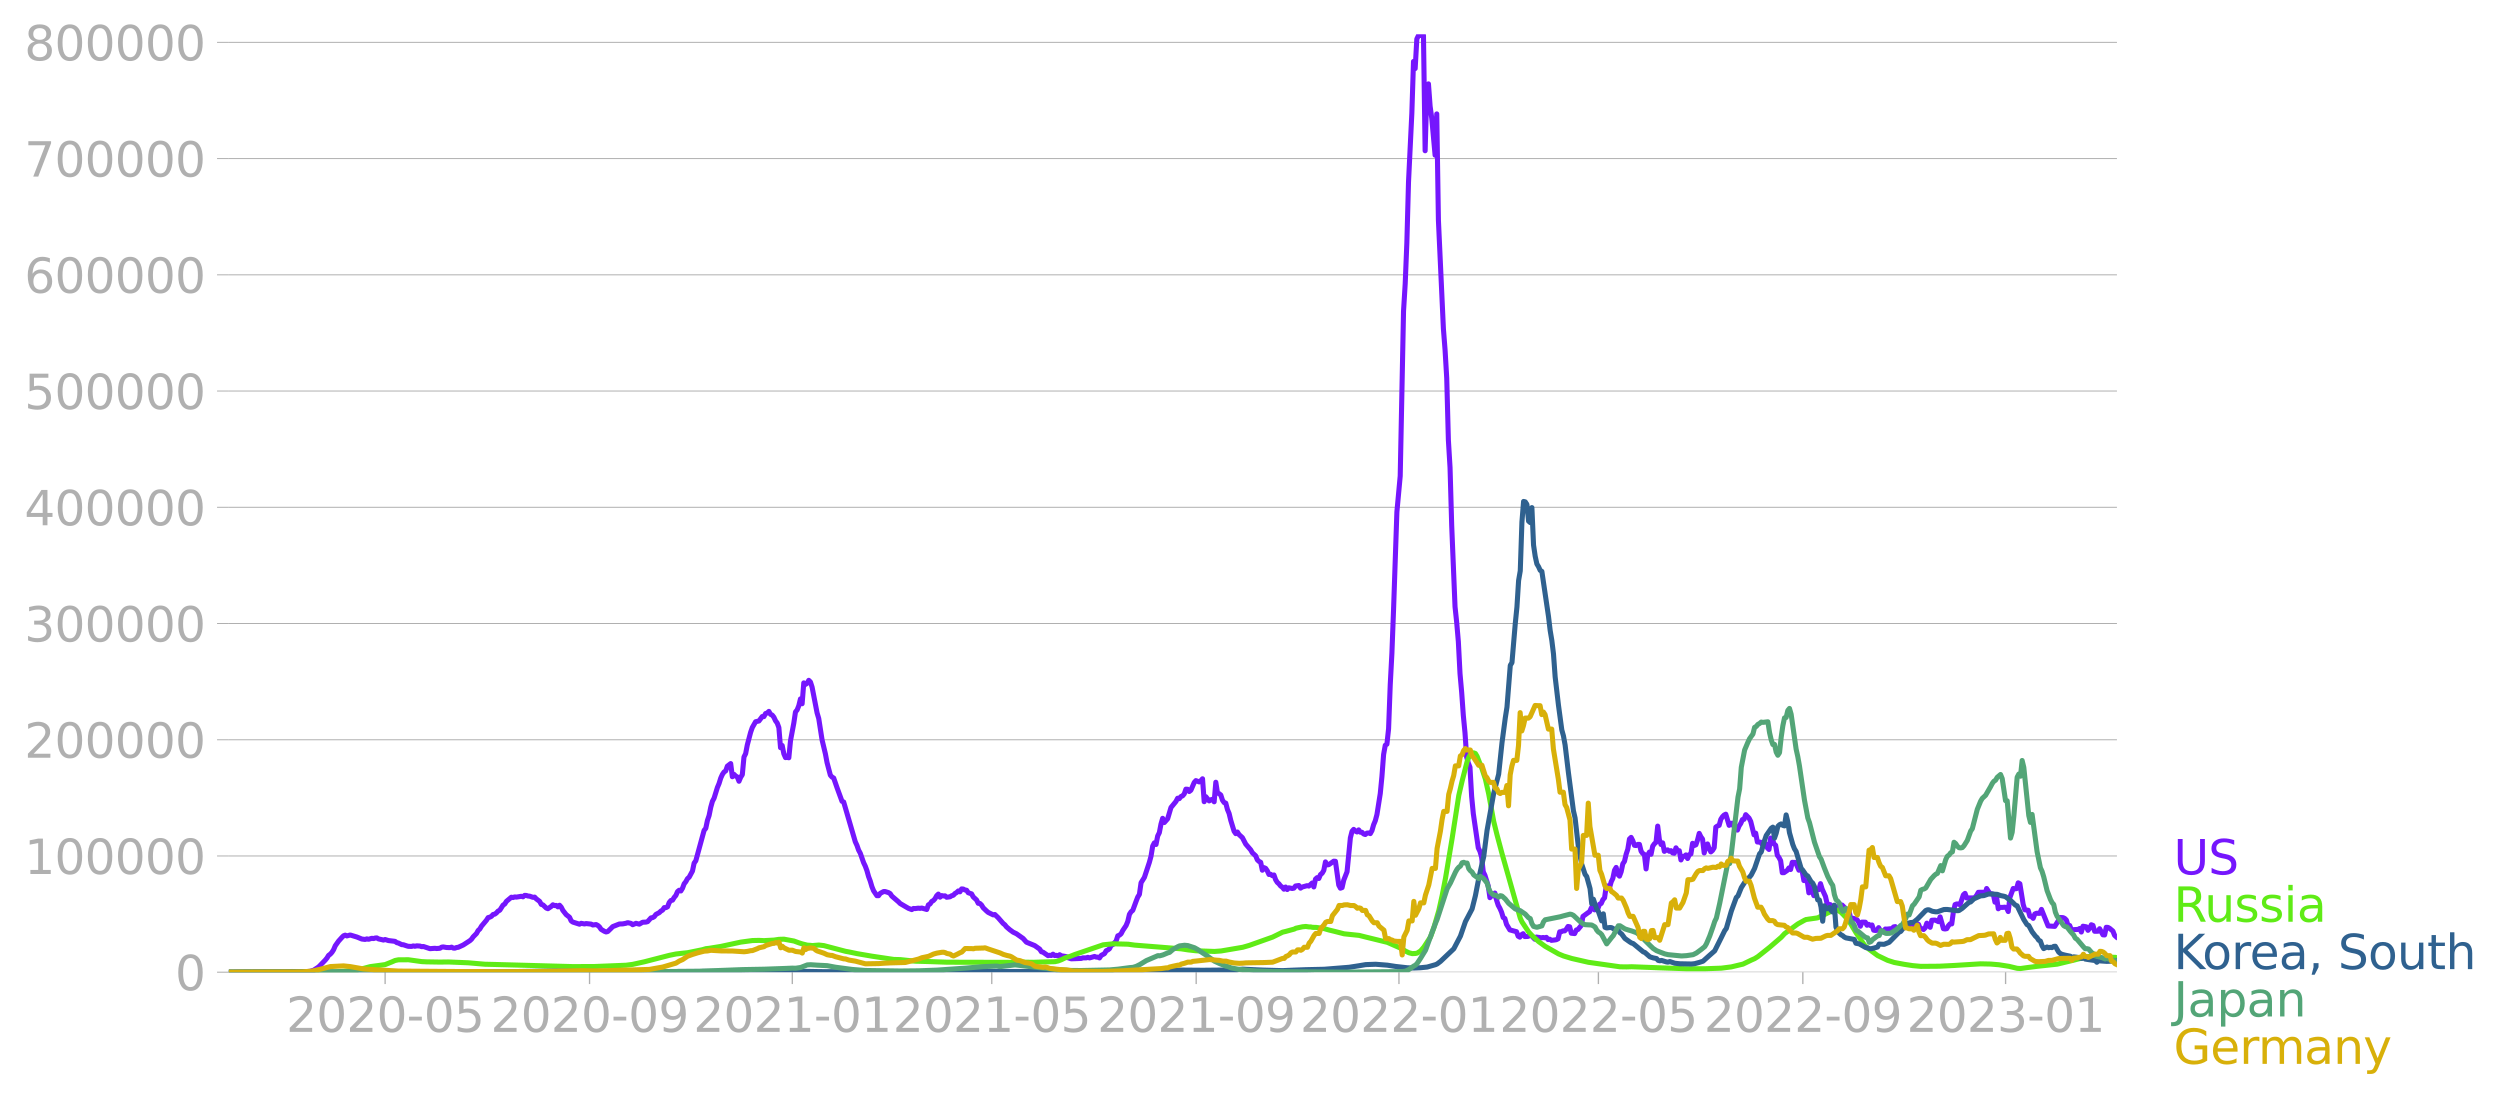<svg xmlns="http://www.w3.org/2000/svg" xmlns:xlink="http://www.w3.org/1999/xlink" width="985.137" height="432.703" viewBox="0 0 738.852 324.527"><defs><style>*{stroke-linejoin:round;stroke-linecap:butt}</style></defs><g id="figure_1"><path id="patch_1" d="M0 324.527h738.852V0H0v324.527z" style="fill:none"/><g id="axes_1"><path id="patch_2" d="M67.645 287.327h558v-277.2h-558v277.2z" style="fill:none"/><g id="matplotlib.axis_1"><g id="xtick_1"><g id="line2d_1"><defs><path id="m409c797b53" d="M0 0v3.5" style="stroke:#b0b0b0;stroke-width:.4"/></defs><use xlink:href="#m409c797b53" x="113.818" y="287.327" style="fill:#b0b0b0;stroke:#b0b0b0;stroke-width:.4"/></g><g id="text_1" style="fill:#b0b0b0" transform="matrix(.14 0 0 -.14 84.57 304.965)"><defs><path id="DejaVuSans-32" d="M1228 531h2203V0H469v531q359 372 979 998 621 627 780 809 303 340 423 576 121 236 121 464 0 372-261 606-261 235-680 235-297 0-627-103-329-103-704-313v638q381 153 712 231 332 78 607 78 725 0 1156-363 431-362 431-968 0-288-108-546-107-257-392-607-78-91-497-524-418-433-1181-1211z" transform="scale(.016)"/><path id="DejaVuSans-30" d="M2034 4250q-487 0-733-480-245-479-245-1442 0-959 245-1439 246-480 733-480 491 0 736 480 246 480 246 1439 0 963-246 1442-245 480-736 480zm0 500q785 0 1199-621 414-620 414-1801 0-1178-414-1799Q2819-91 2034-91q-784 0-1198 620-414 621-414 1799 0 1181 414 1801 414 621 1198 621z" transform="scale(.016)"/><path id="DejaVuSans-2d" d="M313 2009h1684v-512H313v512z" transform="scale(.016)"/><path id="DejaVuSans-35" d="M691 4666h2478v-532H1269V2991q137 47 274 70 138 23 276 23 781 0 1237-428 457-428 457-1159 0-753-469-1171Q2575-91 1722-91q-294 0-599 50Q819 9 494 109v635q281-153 581-228t634-75q541 0 856 284 316 284 316 772 0 487-316 771-315 285-856 285-253 0-505-56-251-56-513-175v2344z" transform="scale(.016)"/></defs><use xlink:href="#DejaVuSans-32"/><use xlink:href="#DejaVuSans-30" x="63.623"/><use xlink:href="#DejaVuSans-32" x="127.246"/><use xlink:href="#DejaVuSans-30" x="190.869"/><use xlink:href="#DejaVuSans-2d" x="254.492"/><use xlink:href="#DejaVuSans-30" x="290.576"/><use xlink:href="#DejaVuSans-35" x="354.199"/></g></g><g id="xtick_2"><use xlink:href="#m409c797b53" id="line2d_2" x="174.235" y="287.327" style="fill:#b0b0b0;stroke:#b0b0b0;stroke-width:.4"/><g id="text_2" style="fill:#b0b0b0" transform="matrix(.14 0 0 -.14 144.987 304.965)"><defs><path id="DejaVuSans-39" d="M703 97v575q238-113 481-172 244-59 479-59 625 0 954 420 330 420 377 1277-181-269-460-413-278-144-615-144-700 0-1108 423-408 424-408 1159 0 718 425 1152 425 435 1131 435 810 0 1236-621 427-620 427-1801 0-1103-524-1761Q2575-91 1691-91q-238 0-482 47Q966 3 703 97zm1256 1978q425 0 673 290 249 291 249 798 0 503-249 795-248 292-673 292t-673-292q-248-292-248-795 0-507 248-798 248-290 673-290z" transform="scale(.016)"/></defs><use xlink:href="#DejaVuSans-32"/><use xlink:href="#DejaVuSans-30" x="63.623"/><use xlink:href="#DejaVuSans-32" x="127.246"/><use xlink:href="#DejaVuSans-30" x="190.869"/><use xlink:href="#DejaVuSans-2d" x="254.492"/><use xlink:href="#DejaVuSans-30" x="290.576"/><use xlink:href="#DejaVuSans-39" x="354.199"/></g></g><g id="xtick_3"><use xlink:href="#m409c797b53" id="line2d_3" x="234.161" y="287.327" style="fill:#b0b0b0;stroke:#b0b0b0;stroke-width:.4"/><g id="text_3" style="fill:#b0b0b0" transform="matrix(.14 0 0 -.14 204.913 304.965)"><defs><path id="DejaVuSans-31" d="M794 531h1031v3560L703 3866v575l1116 225h631V531h1031V0H794v531z" transform="scale(.016)"/></defs><use xlink:href="#DejaVuSans-32"/><use xlink:href="#DejaVuSans-30" x="63.623"/><use xlink:href="#DejaVuSans-32" x="127.246"/><use xlink:href="#DejaVuSans-31" x="190.869"/><use xlink:href="#DejaVuSans-2d" x="254.492"/><use xlink:href="#DejaVuSans-30" x="290.576"/><use xlink:href="#DejaVuSans-31" x="354.199"/></g></g><g id="xtick_4"><use xlink:href="#m409c797b53" id="line2d_4" x="293.105" y="287.327" style="fill:#b0b0b0;stroke:#b0b0b0;stroke-width:.4"/><g id="text_4" style="fill:#b0b0b0" transform="matrix(.14 0 0 -.14 263.857 304.965)"><use xlink:href="#DejaVuSans-32"/><use xlink:href="#DejaVuSans-30" x="63.623"/><use xlink:href="#DejaVuSans-32" x="127.246"/><use xlink:href="#DejaVuSans-31" x="190.869"/><use xlink:href="#DejaVuSans-2d" x="254.492"/><use xlink:href="#DejaVuSans-30" x="290.576"/><use xlink:href="#DejaVuSans-35" x="354.199"/></g></g><g id="xtick_5"><use xlink:href="#m409c797b53" id="line2d_5" x="353.522" y="287.327" style="fill:#b0b0b0;stroke:#b0b0b0;stroke-width:.4"/><g id="text_5" style="fill:#b0b0b0" transform="matrix(.14 0 0 -.14 324.274 304.965)"><use xlink:href="#DejaVuSans-32"/><use xlink:href="#DejaVuSans-30" x="63.623"/><use xlink:href="#DejaVuSans-32" x="127.246"/><use xlink:href="#DejaVuSans-31" x="190.869"/><use xlink:href="#DejaVuSans-2d" x="254.492"/><use xlink:href="#DejaVuSans-30" x="290.576"/><use xlink:href="#DejaVuSans-39" x="354.199"/></g></g><g id="xtick_6"><use xlink:href="#m409c797b53" id="line2d_6" x="413.448" y="287.327" style="fill:#b0b0b0;stroke:#b0b0b0;stroke-width:.4"/><g id="text_6" style="fill:#b0b0b0" transform="matrix(.14 0 0 -.14 384.2 304.965)"><use xlink:href="#DejaVuSans-32"/><use xlink:href="#DejaVuSans-30" x="63.623"/><use xlink:href="#DejaVuSans-32" x="127.246"/><use xlink:href="#DejaVuSans-32" x="190.869"/><use xlink:href="#DejaVuSans-2d" x="254.492"/><use xlink:href="#DejaVuSans-30" x="290.576"/><use xlink:href="#DejaVuSans-31" x="354.199"/></g></g><g id="xtick_7"><use xlink:href="#m409c797b53" id="line2d_7" x="472.391" y="287.327" style="fill:#b0b0b0;stroke:#b0b0b0;stroke-width:.4"/><g id="text_7" style="fill:#b0b0b0" transform="matrix(.14 0 0 -.14 443.144 304.965)"><use xlink:href="#DejaVuSans-32"/><use xlink:href="#DejaVuSans-30" x="63.623"/><use xlink:href="#DejaVuSans-32" x="127.246"/><use xlink:href="#DejaVuSans-32" x="190.869"/><use xlink:href="#DejaVuSans-2d" x="254.492"/><use xlink:href="#DejaVuSans-30" x="290.576"/><use xlink:href="#DejaVuSans-35" x="354.199"/></g></g><g id="xtick_8"><use xlink:href="#m409c797b53" id="line2d_8" x="532.809" y="287.327" style="fill:#b0b0b0;stroke:#b0b0b0;stroke-width:.4"/><g id="text_8" style="fill:#b0b0b0" transform="matrix(.14 0 0 -.14 503.56 304.965)"><use xlink:href="#DejaVuSans-32"/><use xlink:href="#DejaVuSans-30" x="63.623"/><use xlink:href="#DejaVuSans-32" x="127.246"/><use xlink:href="#DejaVuSans-32" x="190.869"/><use xlink:href="#DejaVuSans-2d" x="254.492"/><use xlink:href="#DejaVuSans-30" x="290.576"/><use xlink:href="#DejaVuSans-39" x="354.199"/></g></g><g id="xtick_9"><use xlink:href="#m409c797b53" id="line2d_9" x="592.735" y="287.327" style="fill:#b0b0b0;stroke:#b0b0b0;stroke-width:.4"/><g id="text_9" style="fill:#b0b0b0" transform="matrix(.14 0 0 -.14 563.487 304.965)"><defs><path id="DejaVuSans-33" d="M2597 2516q453-97 707-404 255-306 255-756 0-690-475-1069Q2609-91 1734-91q-293 0-604 58T488 141v609q262-153 574-231 313-78 654-78 593 0 904 234t311 681q0 413-289 645-289 233-804 233h-544v519h569q465 0 712 186t247 536q0 359-255 551-254 193-729 193-260 0-557-57-297-56-653-174v562q360 100 674 150t592 50q719 0 1137-327 419-326 419-882 0-388-222-655t-631-370z" transform="scale(.016)"/></defs><use xlink:href="#DejaVuSans-32"/><use xlink:href="#DejaVuSans-30" x="63.623"/><use xlink:href="#DejaVuSans-32" x="127.246"/><use xlink:href="#DejaVuSans-33" x="190.869"/><use xlink:href="#DejaVuSans-2d" x="254.492"/><use xlink:href="#DejaVuSans-30" x="290.576"/><use xlink:href="#DejaVuSans-31" x="354.199"/></g></g></g><g id="matplotlib.axis_2"><g id="ytick_1"><path id="line2d_10" d="M67.645 287.327h558" clip-path="url(#p95fec335b0)" style="fill:none;stroke:#b0b0b0;stroke-width:.3;stroke-linecap:square"/><g id="line2d_11"><defs><path id="m771eb15009" d="M0 0h-3.5" style="stroke:#b0b0b0;stroke-width:.3"/></defs><use xlink:href="#m771eb15009" x="67.645" y="287.327" style="fill:#b0b0b0;stroke:#b0b0b0;stroke-width:.3"/></g><use xlink:href="#DejaVuSans-30" id="text_10" style="fill:#b0b0b0" transform="matrix(.14 0 0 -.14 51.737 292.646)"/></g><g id="ytick_2"><path id="line2d_12" d="M67.645 252.976h558" clip-path="url(#p95fec335b0)" style="fill:none;stroke:#b0b0b0;stroke-width:.3;stroke-linecap:square"/><use xlink:href="#m771eb15009" id="line2d_13" x="67.645" y="252.976" style="fill:#b0b0b0;stroke:#b0b0b0;stroke-width:.3"/><g id="text_11" style="fill:#b0b0b0" transform="matrix(.14 0 0 -.14 7.2 258.295)"><use xlink:href="#DejaVuSans-31"/><use xlink:href="#DejaVuSans-30" x="63.623"/><use xlink:href="#DejaVuSans-30" x="127.246"/><use xlink:href="#DejaVuSans-30" x="190.869"/><use xlink:href="#DejaVuSans-30" x="254.492"/><use xlink:href="#DejaVuSans-30" x="318.115"/></g></g><g id="ytick_3"><path id="line2d_14" d="M67.645 218.625h558" clip-path="url(#p95fec335b0)" style="fill:none;stroke:#b0b0b0;stroke-width:.3;stroke-linecap:square"/><use xlink:href="#m771eb15009" id="line2d_15" x="67.645" y="218.625" style="fill:#b0b0b0;stroke:#b0b0b0;stroke-width:.3"/><g id="text_12" style="fill:#b0b0b0" transform="matrix(.14 0 0 -.14 7.2 223.944)"><use xlink:href="#DejaVuSans-32"/><use xlink:href="#DejaVuSans-30" x="63.623"/><use xlink:href="#DejaVuSans-30" x="127.246"/><use xlink:href="#DejaVuSans-30" x="190.869"/><use xlink:href="#DejaVuSans-30" x="254.492"/><use xlink:href="#DejaVuSans-30" x="318.115"/></g></g><g id="ytick_4"><path id="line2d_16" d="M67.645 184.274h558" clip-path="url(#p95fec335b0)" style="fill:none;stroke:#b0b0b0;stroke-width:.3;stroke-linecap:square"/><use xlink:href="#m771eb15009" id="line2d_17" x="67.645" y="184.274" style="fill:#b0b0b0;stroke:#b0b0b0;stroke-width:.3"/><g id="text_13" style="fill:#b0b0b0" transform="matrix(.14 0 0 -.14 7.2 189.593)"><use xlink:href="#DejaVuSans-33"/><use xlink:href="#DejaVuSans-30" x="63.623"/><use xlink:href="#DejaVuSans-30" x="127.246"/><use xlink:href="#DejaVuSans-30" x="190.869"/><use xlink:href="#DejaVuSans-30" x="254.492"/><use xlink:href="#DejaVuSans-30" x="318.115"/></g></g><g id="ytick_5"><path id="line2d_18" d="M67.645 149.923h558" clip-path="url(#p95fec335b0)" style="fill:none;stroke:#b0b0b0;stroke-width:.3;stroke-linecap:square"/><use xlink:href="#m771eb15009" id="line2d_19" x="67.645" y="149.923" style="fill:#b0b0b0;stroke:#b0b0b0;stroke-width:.3"/><g id="text_14" style="fill:#b0b0b0" transform="matrix(.14 0 0 -.14 7.2 155.242)"><defs><path id="DejaVuSans-34" d="M2419 4116 825 1625h1594v2491zm-166 550h794V1625h666v-525h-666V0h-628v1100H313v609l1940 2957z" transform="scale(.016)"/></defs><use xlink:href="#DejaVuSans-34"/><use xlink:href="#DejaVuSans-30" x="63.623"/><use xlink:href="#DejaVuSans-30" x="127.246"/><use xlink:href="#DejaVuSans-30" x="190.869"/><use xlink:href="#DejaVuSans-30" x="254.492"/><use xlink:href="#DejaVuSans-30" x="318.115"/></g></g><g id="ytick_6"><path id="line2d_20" d="M67.645 115.572h558" clip-path="url(#p95fec335b0)" style="fill:none;stroke:#b0b0b0;stroke-width:.3;stroke-linecap:square"/><use xlink:href="#m771eb15009" id="line2d_21" x="67.645" y="115.572" style="fill:#b0b0b0;stroke:#b0b0b0;stroke-width:.3"/><g id="text_15" style="fill:#b0b0b0" transform="matrix(.14 0 0 -.14 7.2 120.89)"><use xlink:href="#DejaVuSans-35"/><use xlink:href="#DejaVuSans-30" x="63.623"/><use xlink:href="#DejaVuSans-30" x="127.246"/><use xlink:href="#DejaVuSans-30" x="190.869"/><use xlink:href="#DejaVuSans-30" x="254.492"/><use xlink:href="#DejaVuSans-30" x="318.115"/></g></g><g id="ytick_7"><path id="line2d_22" d="M67.645 81.221h558" clip-path="url(#p95fec335b0)" style="fill:none;stroke:#b0b0b0;stroke-width:.3;stroke-linecap:square"/><use xlink:href="#m771eb15009" id="line2d_23" x="67.645" y="81.221" style="fill:#b0b0b0;stroke:#b0b0b0;stroke-width:.3"/><g id="text_16" style="fill:#b0b0b0" transform="matrix(.14 0 0 -.14 7.2 86.54)"><defs><path id="DejaVuSans-36" d="M2113 2584q-425 0-674-291-248-290-248-796 0-503 248-796 249-292 674-292t673 292q248 293 248 796 0 506-248 796-248 291-673 291zm1253 1979v-575q-238 112-480 171-242 60-480 60-625 0-955-422-329-422-376-1275 184 272 462 417 279 145 613 145 703 0 1111-427 408-426 408-1160 0-719-425-1154Q2819-91 2113-91q-810 0-1238 620-428 621-428 1799 0 1106 525 1764t1409 658q238 0 480-47t505-140z" transform="scale(.016)"/></defs><use xlink:href="#DejaVuSans-36"/><use xlink:href="#DejaVuSans-30" x="63.623"/><use xlink:href="#DejaVuSans-30" x="127.246"/><use xlink:href="#DejaVuSans-30" x="190.869"/><use xlink:href="#DejaVuSans-30" x="254.492"/><use xlink:href="#DejaVuSans-30" x="318.115"/></g></g><g id="ytick_8"><path id="line2d_24" d="M67.645 46.87h558" clip-path="url(#p95fec335b0)" style="fill:none;stroke:#b0b0b0;stroke-width:.3;stroke-linecap:square"/><use xlink:href="#m771eb15009" id="line2d_25" x="67.645" y="46.87" style="fill:#b0b0b0;stroke:#b0b0b0;stroke-width:.3"/><g id="text_17" style="fill:#b0b0b0" transform="matrix(.14 0 0 -.14 7.2 52.189)"><defs><path id="DejaVuSans-37" d="M525 4666h3000v-269L1831 0h-659l1594 4134H525v532z" transform="scale(.016)"/></defs><use xlink:href="#DejaVuSans-37"/><use xlink:href="#DejaVuSans-30" x="63.623"/><use xlink:href="#DejaVuSans-30" x="127.246"/><use xlink:href="#DejaVuSans-30" x="190.869"/><use xlink:href="#DejaVuSans-30" x="254.492"/><use xlink:href="#DejaVuSans-30" x="318.115"/></g></g><g id="ytick_9"><path id="line2d_26" d="M67.645 12.519h558" clip-path="url(#p95fec335b0)" style="fill:none;stroke:#b0b0b0;stroke-width:.3;stroke-linecap:square"/><use xlink:href="#m771eb15009" id="line2d_27" x="67.645" y="12.519" style="fill:#b0b0b0;stroke:#b0b0b0;stroke-width:.3"/><g id="text_18" style="fill:#b0b0b0" transform="matrix(.14 0 0 -.14 7.2 17.838)"><defs><path id="DejaVuSans-38" d="M2034 2216q-450 0-708-241-257-241-257-662 0-422 257-663 258-241 708-241t709 242q260 243 260 662 0 421-258 662-257 241-711 241zm-631 268q-406 100-633 378-226 279-226 679 0 559 398 884 399 325 1092 325 697 0 1094-325t397-884q0-400-227-679-226-278-629-378 456-106 710-416 255-309 255-755 0-679-414-1042Q2806-91 2034-91q-771 0-1186 362-414 363-414 1042 0 446 256 755 257 310 713 416zm-231 997q0-362 226-565 227-203 636-203 407 0 636 203 230 203 230 565 0 363-230 566-229 203-636 203-409 0-636-203-226-203-226-566z" transform="scale(.016)"/></defs><use xlink:href="#DejaVuSans-38"/><use xlink:href="#DejaVuSans-30" x="63.623"/><use xlink:href="#DejaVuSans-30" x="127.246"/><use xlink:href="#DejaVuSans-30" x="190.869"/><use xlink:href="#DejaVuSans-30" x="254.492"/><use xlink:href="#DejaVuSans-30" x="318.115"/></g></g></g><path id="line2d_28" d="m67.645 287.327 22.104-.097 1.965-.184.982-.312 1.474-.964 1.964-2.025.492-.6.49-.794.492-.353.491-.54.491-.774.492-1.163.982-1.389.982-1.09.492-.482.49-.185.492.225.982-.269 1.965.59 1.474.601.982.121.491-.167.492.126.982-.294.491.082.491-.161.492-.043.49.292.983.221.491.126.492-.163.982.31 1.474.176.49.064.492.373.491.118.983.476.49.034.983.33.491.137.983.022.49-.155.492.128.491-.14.983.062.49.193.492-.072 1.965.651 1.473-.11.492.066.982-.074.491-.323.491-.07.983.172.982.028.491-.133.492.266.49.03.492-.195.491-.056 1.474-.679 1.965-1.276.49-.436.492-.697.982-.997.492-.888.49-.44.492-.837 1.474-1.758.49-.771.492-.127.491-.254.491-.542.492-.103.49-.361.492-.549.491-.233.983-1.535.49-.307.492-.785 1.474-1.231.49.103.492-.19.491.06 1.474-.242.49.148.492-.419.491.028.491.165.492.042.982.35.491-.07.491.519.983.74.491.888.491.144.983.936.49.193.983-.668.491-.478.492.233.49-.053.492.421.491-.472.491.561.492.961.982 1.254.982.766.492 1.088.49.346 1.966.624.49-.26.983.186.491-.111 1.474.158.491.257.983-.123.49.25.492.432.491.73.983.582.49.188.492-.117.982-.953.492-.507 1.964-.774.983-.032.982-.184.491-.174.983.214.49.387.983-.407.983.243.982-.56.982-.05.492-.135.982-1.099.491-.088.491-.288.492-.663.982-.52.491-.475.491-.278.492-.735.49.02.492-.265.491-1.266.491-.587.492-.11.49-.803.492-.58.491-1.142.491-.396.492.21.49-.806.492-1.323.491-.612.491-.9.492-.427.982-1.826.491-2.352.491-.672 2.456-8.992.492-.599.49-2.33.492-1.453.491-2.436.491-1.754.492-.94.982-3.163.491-1.17.491-1.587.492-1.095.49-.719.492-.33.491-1.4.983-.759.49 3.88.492-.693.491.496.491.273.492 1.264.49-1.171.492-.774.491-5.226.491-.979.492-2.573.982-3.737.491-1.407.983-1.721.982-.226.982-1.307.491.014.492-.904.49-.166.492-.469.491.87.491.22.492.635.49 1.052.492.655.491 1.353.491 5.934.492-.635.49 2.453.492 1.118.491-.051.491.1.492-5.022.982-5.234.491-3.289.491-.594.492-1.241.49-2.01.492 1.416.491-6.151.491.447.492-.33.49-.872.492.477.491 1.524 1.474 7.615.491 1.658.982 6.311.983 4.118.491 2.6.982 3.73.492.555.49.28.983 2.838 1.474 4.034.491.204 3.438 11.77.492 1.061.49 1.407.492.908.982 2.787.492 1.03.49 1.327.492 1.763.491 1.31.491 1.663.492 1.211.982 1.458.491.003.491-.687.983-.53.49-.002.983.312.491.29.492.745 1.964 1.685.492.496 1.473.862.983.569.982.367.491-.333.491.037.983-.128.491.067.491-.099 1.474.423.491-1.372.491-.254.491-.748.492-.27.49-.539.492-.893.491-.466.491.904.492-.464.49.112.492-.035.491.417.983-.135.49-.311.492-.147.491-.518.491-.287.492-.465.49.247.492-.85.491.038.491.276.492.081.49.735.983.338.491.897.983.897.49.987.492.053.491.462.492.812.982.943.491.419 1.474.73.49-.104.983.95 1.474 1.694.491.385.491.619.983.848.982.718.982.471 1.965 1.39.983 1.103 2.456 1.01 1.473 1.044.491.776.492.133 1.473 1.018.491-.107.492.064.49-.385.492.407.491-.079.491.17.492-.343.49.31.983.155.491.106.492.316.982.32 2.947-.114.491-.173.983.005.49-.149.492.16 1.474-.423.49.184.492.02.491.225.492-.738.982-.53.491-.853.491-.234.492-.368.49-1.005.492-.194.982-1.08.491-1.525.492-.197.49-.423.492-.96.982-1.48.492-1.202.49-2.097.492-.752.491-.406.983-2.677.49-1.262.492-.782.491-3.453.983-1.576 1.473-4.45.491-1.828.492-2.984.49-.942.492.475.491-2.499.491-.993.492-2.556.49-1.68.492 1.239.982-1.103.983-3.33 1.473-1.795.492-.95.49.122.492-.63.491-.196.491-.584.492-1.394.49.032.492.663.491-.383.983-2.288.49-.551.983.385.491-.358.492-.565.49 6.767.492-1.473.982 1.239.492-.323.49-.157.492.742.491-5.773.491 3.164.492.216.49.395.492 1.524.491.7.491.176.492 1.88.49 1.165.492 2.04.982 3.221.491.707.492-.473.49.76.983.904.983 1.897 1.473 1.712.491.866.983.892.491 1.19.491.463.491.256.492 2.342.49-.758.492.217.491.732.491 1.07.492-.049.49.384.492-.186.491 1.393.491.79.492.434.49.63.492.347.491.6.491-.63.492.733.49-.502.983.194.491-.098.492-.641.982-.137.491.773.491-.328 1.474-.406.491.123.983-.9.49 1.156.492-2.307.491-.437.491.25.492-1.165.49-.391.492-.848.491-2.498.491.876.492-.052 1.473-1.041.491.04.983 7.023.49.922.492-.176.491-2.172.983-2.518.982-10.019.491-1.93.491-.561.492.502.49.252.492-.608.491.686.491.029.492.494.49.155.492-.409.491-.043.491.185.492-.896.49-1.722.492-1.175.491-1.841.983-6.225.49-5.017.492-6.487.491-2.736.491-.326.492-4.544.49-13 .492-9.333.491-12.914.983-28.822.982-10.631.982-48.733.492-8.086.49-12.104.492-18.007.982-20.298.492-15.296.49 2.09.492-8.74.491-1.014.491-.008.492-.374.49.359.492 34.07.491-17.011.491-2.747.492 6.596.49 3.603.983 10.87.491-12.194.492 31.435 1.473 32.066.491 6.246.492 8.338.49 18.326.492 8.137.491 17.176.983 23.926.49 4.625.492 5.692.491 9.458.491 5.526.492 6.868.49 5.067.492 7.192.491 1.749.491 1.267.491 8.607.492 5.076 1.473 10.144.491 1.013.492 1.75.49 4.296.492 1.04.982 3.166.492 3.447.49-.77.492.246.491-.84.491 2.097.492 1.522.49.885.492 1.13.491 1.598.491.29.492 1.738.982 1.632 1.965.528.491 1.328.491.286.491-.704.492-.312.49.84.983-.046.491-.333.492.112.982 1.046.491-.627 1.474.215.491-.09.491.088.491-.123.492.65.49-.117.492.345.982-.114.492-.089.49-.251.492-2.062.491-.048.491-.235h.492l.49-.503.492-.792.491.09.491 1.9.983.103.49-1.052.492-.16.983-1.195.49-2.655 1.474-1.09.491-.313.492-1.081.49-.81.492 1.341.982-.381.492-1.28.49-.234.492-1.106.491-.551.491-3.327.492-.194.49.527.492-1.732.491-1.024.491-2.388.492-.84.49 2.05.492.518.491-1.3.491-2.344.492-.727.49-2.1.492-1.483.491-3.019.491-.474.492.979.49 1.36.492.072.491-.339.491.001.492 2.01.49.681.492.297.491 4.254.491-4.088.492-.883.49.648.492-2.412.491-.68.491-.455.492-4.775.49 3.952.492 1.479.491-.472.491 2.494.492-.356.49-.073.492.405.491-.174.491.673.492.093.49-1.602.492.864.491-.014.491 2.725.492-1.031.49-.023.492-.426.491 1.06.491-1.144.492-.212.49-3.135.492.656.491-.222.491-1.426.492-1.944.49 1.007.492.678.491 4.096.491-2.14.491-.515.492 1.408.49.938.492-.428.491-.79.491-6.106.492-.333.49-.192.492-1.785.491-.76.491-.499.492-.248.982 3.29.491-.594.491-.015.492 1.07.49.63.492.311.491-1.227.491-.731.492-1.147.49-.08.492-1.365.982 1.013.492.984.982 3.952.491-.488.491 2.606.983.077.491.718.491-.433.491.192.492 1.195.49.464.492-3.37.491.143.491 1.595.492.392.49 2.925.492.68.491.937.491 3.562.492-.002.982-.676.491-.727.491.465.492-2.119.982.035.982 2.287.492-.125.49.434.492 2.752.982.07.492 3.555.49-1.812.983 2.642.491-1.772.492.065.49-.077.492-1.752.491 1.608.982 2.177.492 2.185.982.252.982 1.183.983.363.491-1.327.982-.12 1.474 1.48.491-.17.491 2.44 1.474.326.491.28.491.744.492 1.156.49-1.215.983.022.491.904.492-.27.49.328.492-.13.491 1.534.491.086.492-.058.49-.78.492.844.982.5.492-.935.49.03.983-.11.491-.008.492-.532.49-.094.492.77.491-.178.491.255.983-.528.491-.122.982-.97.492.187.49-.23.492.21.491.86.491-1.143.492.221.49 1.253.492.001.491.27.491-.478.492-1.395.982 1.218.491-2.082.983-.05.982.463.491-1.408.982 3.486.492.084.49-.098.492-.874.491-.546.491.02.492-3.645.49-2.064.492-.187.491.02.491.221.983-2.942.491-.423.491 1.366 1.965-.03.491-.134.491-.632.492-.886 1.473-.01.491.555.492-1.667.982 1.538.491.014.491.13.492 2.354.49-1.424.492 3.375.491-.39.983-.03.49-.053.492.202.491 1.086.491-4.16.983-2.646.491.103.491-.07.491-1.702.492.271.982 6.122.491 1.564.983.145.49 1.742.492.1.491.539.491-1.286.492-.207.982.01.491-1.155 1.965 4.883 1.965.13.982-1.559.491-1.07.983.05.49.236.492.482.491 1.619.491-.009.492 1.261 1.964-.109.492-.27.49 1.04.492-1.715.982.176.492 1.035.49-.605.492-1.038.491.196.491 1.722.983-.009.491-.737.982 1.8.492.039.49-2.26.492.03.491.268.983.823.49 1.254.492.44h0" clip-path="url(#p95fec335b0)" style="fill:none;stroke:#7516fd;stroke-width:1.5;stroke-linecap:square"/><path id="line2d_29" d="m67.645 287.327 31.437-.104 5.403-.405 2.456-.477 2.456-.658 4.42-.604 1.965-.785.983-.434.982-.195 2.947-.018 3.93.547 1.473.07 3.93.068 2.456-.033 5.894.245 4.912.425 2.948.071 23.086.632 6.385-.026 9.333-.38 1.965-.26 3.438-.759 7.368-1.904 1.965-.398 1.965-.23 1.473-.15 2.456-.497 1.965-.404.983-.289.982-.114 3.438-.554 5.895-1.273 3.438-.463 1.965-.046 1.473.07 2.948-.16 1.473-.223 1.474-.043 2.947.543 1.474.54.982.309 1.474.369.982.063.491.067 1.965-.164 1.474.17 6.385 1.682.983.178 2.456.514 4.42.758 6.386.952 1.965.054 4.42.47 4.421.12 4.912.177 20.63.055 1.965-.073 2.947.048 1.965-.07 4.421-.12.982-.212.983-.388.982-.48.983-.348.49-.113 1.474-.58 8.35-2.857 2.948-.306 4.42.122 1.965.27 13.754 1.1 1.965.304 2.456.271 5.403.196 1.965-.146 6.385-1.089 1.965-.565 6.877-2.447 2.947-1.453.982-.234 2.456-.675.492-.257 1.964-.426.983-.09.982.146.491-.003.492.12.982.01.982.126 1.474.24 1.474.423 1.473.357 2.947.754 4.421.462 1.965.494 6.385 1.564 3.93 1.719 1.474.89.982.472.982.253.983-.056.491-.106.982-.628.983-1.148 1.965-3.024.982-2.715 1.474-5.107.982-4.421.982-5.088 1.965-11.804 1.965-12.67.982-4.264 1.474-5.727.491-1.275.491-.843.491-.405.492-.052.49.195.492.813 1.474 3.761.982 3 .982 4.389 1.474 8.105.982 3.972 1.474 5.535 5.403 19.105.491 1.07 1.965 2.954.983 1.072 1.964 1.794 1.965 1.419 3.93 2.226 1.473.616 2.456.745 4.912 1.126 9.333 1.329 1.965.032 1.473-.05 8.842.337 7.368.252 5.403.006 4.912-.175 2.947-.377 3.439-.819 2.456-1.184.982-.433.982-.616 3.439-2.731 3.438-2.96.983-1.065 3.93-2.883 1.964-1.094.491-.221 2.947-.413.492-.088 4.42-2.152.983-.192.49.12.983.613 1.965 2.047.982 1.503 1.474 2.466 2.456 3.623.982.958 2.948 2.173 2.947 1.416 1.965.627 2.947.551 2.456.378 2.456.228 5.403-.046 4.42-.218 7.86-.487 2.947.067 2.456.208 2.947.463 2.456.595.983.057 1.964-.277 2.948-.375 5.894-.637 4.912-1.183 3.93-1.018 1.964-.145.491.076 1.474.551 1.474.131.49-.033 1.474-.414.983.021.491.08h0" clip-path="url(#p95fec335b0)" style="fill:none;stroke:#5feb16;stroke-width:1.5;stroke-linecap:square"/><path id="line2d_30" d="m67.645 287.327 15.227-.105 3.438-.104 7.368.174 10.316.02 23.086.002 98.24-.262 4.42-.072 4.42.019 8.351.158 9.333.038 29.963-.068 9.824-.03 8.35.016 5.895.007 11.788.048 7.86-.125 5.894-.21 18.174-.133 5.895.052 7.368-.08 1.473.008 2.947-.265 1.474.081 4.42.202 5.895.163 2.947-.13 3.93-.152 5.403-.121 7.368-.586 2.947-.457 1.965-.332 2.947-.103 3.438.268 2.456.38 3.439.39 1.965.07 1.964-.084 1.965-.2 2.456-.704.491-.22.983-.742 3.93-3.734 1.964-3.757 1.474-4.269 1.964-3.735.983-3.92.982-5.063.983-4.374.49-2.08.983-7.748 1.965-10.947 1.474-5.694.982-9.278.982-7.417.492-3.127.982-12.363.491-.791.983-11.576.49-4.861.492-7.833.491-2.86.491-14.418.492-6.087.49.114.492.76.491 4.936.491.422.492-4.415.49 11.077.492 3.318.491 2.25.491.814.492 1.077.49.312 1.966 13.332.49 4.114.492 2.945.491 3.994.491 6.786.983 8.382.982 7.283.491 1.78.492 2.715.982 8.205 1.474 11.217.49 2.12.983 8.652.983 5.025.982 2.98.491.657.982 3.566.492 4.457.49-1.324.983 2.9.491.701.983 2.797.491-2.074.491 3.988.491.182.983-.138.491.056.982.566.492-.28.49.491.492.718.491.359.983 1.345 1.473 1.039.491.301.492.163 2.947 2.438.491.189 1.474 1.285.982.315.982.193.492.54.49.12.492-.11 1.474.455.49.058.492-.176 1.474.5 1.473.156 3.439.071.982-.101 1.474-.41.982-.326 1.965-1.762 1.473-1.293 1.965-3.94.982-2.01.492-.667 1.473-5.118 1.474-4.027.491-.47.982-2.43 1.474-2.322.982-.833.492-.61.982-1.925 1.474-4.327.49-.52.983-3.434.491-1.44 1.474-2.15.491-.334.491 3.224.492-1.42.49-2.025.492-.494.491-.238.491.425.492.15.49-3.238.492 2.036.491 3.2.983 3.507.49 1.259.492.78 1.474 4.987.49.566.983 1.426.491.275.983 1.679.49.436.492.989.983 3.966.49.03.492 2.082.491 4.195.491-4.55.491.86.492-.032.49-.322.492.86.491.464.491-2.023.492 6.495.49 1.117.492.69.491.441.491.257.492.417.49.25 2.457.46.491 1.126.982.18 1.965 1.12.491.047.492.207.49.082.983-.23.983-.288.49-.87 1.474.071 1.474-.594 2.947-3.01.491-.207 1.474-1.987.491-.37.983-.281.49-.008.492-.192.982-.797 1.965-2.028.491-.521.492-.202.49-.003.983.436.983.153h.49l1.965-.68.983-.013 2.947.364.491-.04.983-.66.982-.88.982-.865.492-.123.982-.937 1.965-.874.982-.082 1.474-.51 2.456.138.982.357.983.198.49.138.983.76.983.764.982.985.491.179 1.965 4.054.982 1.534.492.243.982 1.83.982 1.298.492.442.49.783.492.241.491 1.371.491.852.983-.47.49.205.492-.11.491.088.492-.361.49-.043.983 1.716.491.435.491.239.983.249 1.473.3.492.713.49-.525.983.119 1.474.353.491-.523.491.71.983.163 1.964.278.492.504.49-.437 2.457.175.982-.043 1.965-.257h0" clip-path="url(#p95fec335b0)" style="fill:none;stroke:#2f618f;stroke-width:1.5;stroke-linecap:square"/><path id="line2d_31" d="m67.645 287.327 33.893-.103 9.824-.02 12.77.111 21.122-.047 11.298-.207 7.368-.175 5.894.118 17.683.174 6.877-.029 12.28-.1 12.77-.49 6.386-.12 6.386-.23 1.965-.085.982.03 1.474-.219.982-.383.983-.38.982-.059 1.965.133 2.947.15 2.456.458 4.912.656 3.93.308 10.315.153 5.403-.058 5.403-.202 8.35-.587 5.404-.453 3.93-.155.981.16 4.421-.521 12.28 1.412 4.421.242 2.947.018 8.35-.182 2.456-.222 3.439-.453.982-.08.983-.31.982-.492 1.965-1.197 3.438-1.474.491.067.983-.267 1.473-.615.492-.139.982-.855 1.474-.843.49-.218 1.474-.187.983.097 1.965.639.982.55 1.474 1.024.982.616 2.456 1.778 1.474.685 1.964.804.492.095.982.397 2.456.464.982.065 1.474.201 2.456.192 4.42.169 21.122.158 17.683-.15.983-.147.982-.474 1.474-1.047.49-.25.492-.528.982-1.483 1.474-2.4 1.965-5.366.982-2.61.491-1.17 2.948-9.018.982-1.727 1.474-3.195.49-.853.492-.583.491-.346.491-.957.492-.143.49.232.492-.008.491 1.66.491.616.491.388.492.833 1.473 1.083.491-.642.983.694.982 1.234.491 1.667.492 1.082.982.843.491.04.491.208.492.38.49-.443.492.096.982.894.983 1.252 1.965 1.669 1.473.526 1.474.999.982 1.08.491.235.492 1.511.49.812.983.269 1.474-.426.491-1.2.491-.6 4.42-.887.983-.277 1.965-.508.491.12.492.25 1.964 1.835.983.73.49.179 1.966.106.982.573.491.926.491.571.492.274.49.493 1.474 2.736 1.474-1.897.491-.563 1.474-2.885.491-.005 1.474.93.982.314.982.28 1.474.538.982.767 2.948 2.954.982.934.982.643.983.393 1.473.562.983.224 3.93.383 1.473-.094 1.965-.289.982-.492 1.474-1.09.982-.798.491-.827.983-2.31.982-2.793.491-1.511.491-1 .983-4.34 2.456-12.234.491.457.491-2.849 1.965-16.755.491-2.471.491-6.365.983-5.101.982-2.332.491-1.044.983-1.356.491-1.968.491-.275.491-.608.492-.258.49-.424.492.09 1.474-.173.49 3.188.492 2.151.491 1.378.491-.034.492 2.274.49.929.492-.755.491-4.528.491-3.413.492-2.346.49-.12.492-2.077.491-.595.491 1.7 1.474 10.314.491 2.212.491 2.742L533.3 236.5l.982 5.245.492 1.367 1.473 5.774 1.474 4.293.49.743.983 2.656.983 2.45.982 1.924.491.726.491 2.74.492 1.493.49.418.492.595.491 1.557.491.848.492-.27.49-.588.492.974.982 3.061.492.178.49.856.492 1.392.491.196 1.965 1.637.491.32.491.104.492 1.306.49-.204.492-.6 1.474-1.1.49-.114.492-1.431.491.096.491.47.492.246.982-.012.491-.073 1.474-.922.982-.883.491-.478.492-.27.982-1.849.491-1.213.491.254.983-2.72.49-.455 1.475-2.171.49-1.965.492-.26.491-.123.491-.291 1.474-2.54.982-1.083.492-.433.49-.24.983-2.31.491 1.547.983-3.313.49-1.019.492-.328.491-.68.491-.247.492-2.851.49.388.492.772.491.438.491.073.492-.107.49-.54.983-1.57.983-2.738.49-.722 1.474-5.71.983-2.412.491-.837.982-.916 1.474-2.55.491-.943.491-.66.492-.31.49-.848.983-.832.491 1.204.983 6.522.491.049.982 11.01.492-1.71.49-4.748.983-11.523.491-.934.492.634.49-4.641.492 2.033 1.474 14.246.49 2.009.492-2.347 1.474 11.008.982 4.757.491 1.07.491 1.62.983 4.036.982 2.595.491.968.492.547.49 2.29.492 1.17 1.965 2.799.49.285.492.116.982 1.29.983 1.105.491.919.491.303 1.965 2.313.491.503.491-.025.492.118.982 1.118.491.302.491.593 1.965.512.983.412.49-.197.983.397.983.181.982.187h0" clip-path="url(#p95fec335b0)" style="fill:none;stroke:#53a577;stroke-width:1.5;stroke-linecap:square"/><path id="line2d_32" d="m67.645 287.327 21.613-.097 2.947-.228 2.947-.67 2.456-.67 3.93-.204 1.964.209 3.93.69 3.438.234 6.877.4 21.122.162 2.947-.027 3.93.062 11.297-.052 15.227-.273 2.947.06 3.93-.049 12.77-.375 3.93-.697 3.93-1.16.982-.613.983-.437 1.473-.996 1.474-.528 1.474-.461 1.964-.504.983-.062.982-.192 2.947.179 3.439.034 3.438.22.983-.112.982-.212.491-.022 1.474-.57.49-.25 1.474-.336.492-.34 1.964-.617.492-.014.49-.25.492.147.491-.259.491 1.658.492-.427.49.443 1.474.715.983-.017.982.383 1.474.165.491.302.491-1.563.491.536.492-.326.982-.174.982.14.492.466.49.295 1.966.662.982.455.982.19.492.02.982.38 2.456.636.491.015.983.335 1.964.324 2.948.786 3.93-.068 1.473-.105 1.964-.1 4.421-.12 3.93-1.018.982-.393.983-.199.982-.215 1.474-.672.982-.275 1.474-.242.49-.016.492.115.491.245.983.198.49.362.492.19.982-.468.983-.51.491-.193.982-1.032 1.965.02.491.059.492-.157 2.456-.071.49-.067.983.365 3.438 1.144.983.446.982.289.983.222.49.223 1.474.937.983.168 1.473.567.983.127.982.247.983.707 2.456.33.49-.112.492.082.982.36 2.948.33 1.964.12 1.965.34 1.965.018 6.386.095 6.385-.22 11.298-.65 1.473-.208h.491l.492-.244.982-.234 1.474-.317h.49l.492-.31.982-.249.983-.342h.982l.491-.22.983-.096 3.93-.432.982.063.982.097.983.074.982.218h.982l.983.283 1.473.27 1.474.097.982-.04.983-.091 5.403-.095 2.456-.108 2.947-1.117h.491l.491-.577.492-.182.49-.304.492-.587.491-.25h.983l.49-.62.492-.017.491.138.491-.29.492-.61h.982l.491-1.226.491-.541.983-1.743.491-.566h.982l.492-1.429.982-1.147.491-.744.491-.213h.983l.49-1.723 1.475-1.86.49-1.151h.983l.491-.177.983-.036.982.237h.982l.492.318.49.476.492-.119.491.128.491.64h.983l.491 1.292.491.257.983 1.582.49.506h.983l.491.974 1.474 1.216.491 2.502h.983l.49.323.492.115.491.276.983.106h.982l.491 4.007.491-5.307.983-1.985.491-2.764h.982l.492-5.776.49 4.1.983-1.895.491-1.76h.983l.491-2.306.982-2.974.983-4.91h.982l.491-5.87.983-5.115.49-3.416.492-2.453h.983l.49-5.013.492-1.75.491-2.183.491-1.619.492-2.88h.982l.491-2.935.491-.341.492-1.264.49-.576.492.425h.982l.491 1.71.492.508 1.473 2.289h.983l.982 3.127.491.536.491.947.492.457h.982l.491 1.713.491.186.492 1.111.49.277.492-.336h.982l.492-2.033.49 5.992.492-9.14.491-2.555.491-1.73h.983l.491-4.345.491-9.76.491 5.401.492-1.579.49-2.209h.983l.491-.406 1.474-3.326.982.066h.492l.49 2.63.492-.75.491.75.983 4.29h.982l.491 5.846 1.474 9.01.49 3.792h.983l.492 3.666.49.864.983 3.683.491 8.6h.983l.49 11.628.492-5.614.983-2.122.49-7.935h.983l.491-9.537.491 6.889 1.474 8.502h.982l.492 4.48.49 1.142.983 3.384.491.812h.983l.491.93.491.292.983.826.49.789h.983l.491.676.983 2.27.491 1.485.491.985h.983l1.473 3.318.491 2.881.492.361.49-2.132h.492l.491 2.328.491.125.492-.285.49-2.38.492-.056.491 2.132h.983l.49.77 1.474-4.614h.983l.982-6.397.491-.377.492-.565.49 2.442h.983l.983-1.656.982-2.802.491-3.93h.983l.49-.143.983-1.666.491-.654.492-.24h.982l.491-.535.491-.254.491.158 1.474-.36.982.079.492-.356.49.153.492-.822.491.395h.983l.49-1.16.492-.292.491-.657.491.762.983.092h.491l.491 1.523.983 1.69.49 1.594.492 1.13h.982l.492 1.234.982 3.772.982 2.688h.983l.491.847.491 1.177.983 1.458.49.474h.983l.491.185.492.734.49.262 1.966.212.49.467.492.163.491.71.983.925h.982l.491.153 1.965 1.117h.982l1.474.564.982-.232 1.474-.04 1.473-.711.492-.135h.982l1.965-1.356.491-.592h.982l.492-.508.49-1.425.492-1.919.491-1.074.491-2.236h.983l.491 2.305.491.757.491-1.851.492-2.632.49-3.815h.983l.983-10.842.49-.158.492-.624.491 2.94h.983l.49 1.509.492 1.103.491.328.983 2.469h.982l.491.828 1.965 6.797h.982l.492 1.32.982 6.469.491.013.491.239h.983l.49.434.492-.613.491-.877.492 1.961.49 1.126h.983l.491.514.492.682.49.452.983.563h.983l.49.15.983.53.982-.354 1.474.032.491-.24.491-.514.492.097 2.456-.186.49-.077.983-.468h.983l2.456-1.201 1.473-.071.491-.062.983-.36 1.473-.035.492 1.684.49 1.024.492-.389.491-1.253.491.86h.983l.491-2.001.491-.1.491 1.561.492 2.582.49.527h.983l.491.503.492.688.982.846.491.126h.983l.49.653 1.474.849.983.085 1.965-.095.982-.29h.982l1.965-.537 1.474-.052 1.964-.029.492.607.49-.658.983-.098.983-.192.49-.109.492-.754.491.659h.491l.492.276 1.964-.97h.983l.491-.833.491.043.491.196.492.42.49.623h.983l.491 1.618.492.202.49.56.492.236h0" clip-path="url(#p95fec335b0)" style="fill:none;stroke:#d8b009;stroke-width:1.5;stroke-linecap:square"/><g id="text_19" style="fill:#7516fd" transform="matrix(.14 0 0 -.14 642.385 258.416)"><defs><path id="DejaVuSans-55" d="M556 4666h635V1831q0-750 271-1080 272-329 882-329 606 0 878 329 272 330 272 1080v2835h634V1753q0-912-452-1378Q3225-91 2344-91q-885 0-1337 466-451 466-451 1378v2913z" transform="scale(.016)"/><path id="DejaVuSans-53" d="M3425 4513v-616q-359 172-678 256-319 85-616 85-515 0-795-200t-280-569q0-310 186-468 186-157 705-254l381-78q706-135 1042-474t336-907q0-679-455-1029Q2797-91 1919-91q-331 0-705 75-373 75-773 222v650q384-215 753-325 369-109 725-109 540 0 834 212 294 213 294 607 0 343-211 537t-692 291l-385 75q-706 140-1022 440-315 300-315 835 0 619 436 975t1201 356q329 0 669-60 341-59 697-177z" transform="scale(.016)"/></defs><use xlink:href="#DejaVuSans-55"/><use xlink:href="#DejaVuSans-53" x="73.193"/></g><g id="text_20" style="fill:#5feb16" transform="matrix(.14 0 0 -.14 642.385 272.416)"><defs><path id="DejaVuSans-52" d="M2841 2188q203-69 395-294t386-619L4263 0h-679l-596 1197q-232 469-449 622t-592 153h-688V0H628v4666h1425q800 0 1194-335 394-334 394-1009 0-441-205-732-205-290-595-402zM1259 4147V2491h794q456 0 689 211t233 620q0 409-233 617t-689 208h-794z" transform="scale(.016)"/><path id="DejaVuSans-75" d="M544 1381v2119h575V1403q0-497 193-746 194-248 582-248 465 0 735 297 271 297 271 810v1984h575V0h-575v538q-209-319-486-474-276-155-642-155-603 0-916 375-312 375-312 1097zm1447 2203z" transform="scale(.016)"/><path id="DejaVuSans-73" d="M2834 3397v-544q-243 125-506 187-262 63-544 63-428 0-642-131t-214-394q0-200 153-314t616-217l197-44q612-131 870-370t258-667q0-488-386-773Q2250-91 1575-91q-281 0-586 55T347 128v594q319-166 628-249 309-82 613-82 406 0 624 139 219 139 219 392 0 234-158 359-157 125-692 241l-200 47q-534 112-772 345-237 233-237 639 0 494 350 762 350 269 994 269 318 0 599-47 282-46 519-140z" transform="scale(.016)"/><path id="DejaVuSans-69" d="M603 3500h575V0H603v3500zm0 1363h575v-729H603v729z" transform="scale(.016)"/><path id="DejaVuSans-61" d="M2194 1759q-697 0-966-159t-269-544q0-306 202-486 202-179 548-179 479 0 768 339t289 901v128h-572zm1147 238V0h-575v531q-197-318-491-470T1556-91q-537 0-855 302-317 302-317 808 0 590 395 890 396 300 1180 300h807v57q0 397-261 614t-733 217q-300 0-585-72-284-72-546-216v532q315 122 612 182 297 61 578 61 760 0 1135-394 375-393 375-1193z" transform="scale(.016)"/></defs><use xlink:href="#DejaVuSans-52"/><use xlink:href="#DejaVuSans-75" x="64.982"/><use xlink:href="#DejaVuSans-73" x="128.361"/><use xlink:href="#DejaVuSans-73" x="180.461"/><use xlink:href="#DejaVuSans-69" x="232.561"/><use xlink:href="#DejaVuSans-61" x="260.344"/></g><g id="text_21" style="fill:#2f618f" transform="matrix(.14 0 0 -.14 642.385 286.416)"><defs><path id="DejaVuSans-4b" d="M628 4666h631V2694l2094 1972h813L1850 2491 4331 0h-831L1259 2247V0H628v4666z" transform="scale(.016)"/><path id="DejaVuSans-6f" d="M1959 3097q-462 0-731-361t-269-989q0-628 267-989 268-361 733-361 460 0 728 362 269 363 269 988 0 622-269 986-268 364-728 364zm0 487q750 0 1178-488 429-487 429-1349 0-859-429-1349Q2709-91 1959-91q-753 0-1180 489-426 490-426 1349 0 862 426 1349 427 488 1180 488z" transform="scale(.016)"/><path id="DejaVuSans-72" d="M2631 2963q-97 56-211 82-114 27-251 27-488 0-749-317t-261-911V0H581v3500h578v-544q182 319 472 473 291 155 707 155 59 0 131-8 72-7 159-23l3-590z" transform="scale(.016)"/><path id="DejaVuSans-65" d="M3597 1894v-281H953q38-594 358-905t892-311q331 0 642 81t618 244V178Q3153 47 2828-22t-659-69q-838 0-1327 487-489 488-489 1320 0 859 464 1363 464 505 1252 505 706 0 1117-455 411-454 411-1235zm-575 169q-6 471-264 752-258 282-683 282-481 0-770-272t-333-766l2050 4z" transform="scale(.016)"/><path id="DejaVuSans-2c" d="M750 794h659V256L897-744H494L750 256v538z" transform="scale(.016)"/><path id="DejaVuSans-74" d="M1172 4494v-994h1184v-447H1172V1153q0-428 117-550t477-122h590V0h-590q-666 0-919 248-253 249-253 905v1900H172v447h422v994h578z" transform="scale(.016)"/><path id="DejaVuSans-68" d="M3513 2113V0h-575v2094q0 497-194 743-194 247-581 247-466 0-735-297-269-296-269-809V0H581v4863h578V2956q207 316 486 472 280 156 646 156 603 0 912-373 310-373 310-1098z" transform="scale(.016)"/></defs><use xlink:href="#DejaVuSans-4b"/><use xlink:href="#DejaVuSans-6f" x="60.576"/><use xlink:href="#DejaVuSans-72" x="121.758"/><use xlink:href="#DejaVuSans-65" x="160.621"/><use xlink:href="#DejaVuSans-61" x="222.145"/><use xlink:href="#DejaVuSans-2c" x="283.424"/><use xlink:href="#DejaVuSans-20" x="315.211"/><use xlink:href="#DejaVuSans-53" x="346.998"/><use xlink:href="#DejaVuSans-6f" x="410.475"/><use xlink:href="#DejaVuSans-75" x="471.656"/><use xlink:href="#DejaVuSans-74" x="535.035"/><use xlink:href="#DejaVuSans-68" x="574.244"/></g><g id="text_22" style="fill:#53a577" transform="matrix(.14 0 0 -.14 642.385 300.416)"><defs><path id="DejaVuSans-4a" d="M628 4666h631V325q0-844-320-1225T-91-1281h-240v531h197q418 0 590 235 172 234 172 840v4341z" transform="scale(.016)"/><path id="DejaVuSans-70" d="M1159 525v-1856H581v4831h578v-531q182 312 458 463 277 152 661 152 638 0 1036-506 399-506 399-1331T3314 415Q2916-91 2278-91q-384 0-661 152-276 152-458 464zm1957 1222q0 634-261 995t-717 361q-457 0-718-361t-261-995q0-634 261-995t718-361q456 0 717 361t261 995z" transform="scale(.016)"/><path id="DejaVuSans-6e" d="M3513 2113V0h-575v2094q0 497-194 743-194 247-581 247-466 0-735-297-269-296-269-809V0H581v3500h578v-544q207 316 486 472 280 156 646 156 603 0 912-373 310-373 310-1098z" transform="scale(.016)"/></defs><use xlink:href="#DejaVuSans-4a"/><use xlink:href="#DejaVuSans-61" x="29.492"/><use xlink:href="#DejaVuSans-70" x="90.771"/><use xlink:href="#DejaVuSans-61" x="154.248"/><use xlink:href="#DejaVuSans-6e" x="215.527"/></g><g id="text_23" style="fill:#d8b009" transform="matrix(.14 0 0 -.14 642.385 314.416)"><defs><path id="DejaVuSans-47" d="M3809 666v1253H2778v519h1656V434q-365-259-806-392-440-133-940-133-1094 0-1712 639-617 640-617 1780 0 1144 617 1783 618 639 1712 639 456 0 867-113 411-112 758-331v-672q-350 297-744 447t-828 150q-857 0-1287-478-429-478-429-1425 0-944 429-1422 430-478 1287-478 334 0 596 58 263 58 472 180z" transform="scale(.016)"/><path id="DejaVuSans-6d" d="M3328 2828q216 388 516 572t706 184q547 0 844-383 297-382 297-1088V0h-578v2094q0 503-179 746-178 244-543 244-447 0-707-297-259-296-259-809V0h-578v2094q0 506-178 748t-550 242q-441 0-701-298-259-298-259-808V0H581v3500h578v-544q197 322 472 475t653 153q382 0 649-194 267-193 395-562z" transform="scale(.016)"/><path id="DejaVuSans-79" d="M2059-325q-243-625-475-815-231-191-618-191H506v481h338q237 0 368 113 132 112 291 531l103 262L191 3500h609L1894 763l1094 2737h609L2059-325z" transform="scale(.016)"/></defs><use xlink:href="#DejaVuSans-47"/><use xlink:href="#DejaVuSans-65" x="77.49"/><use xlink:href="#DejaVuSans-72" x="139.014"/><use xlink:href="#DejaVuSans-6d" x="178.377"/><use xlink:href="#DejaVuSans-61" x="275.789"/><use xlink:href="#DejaVuSans-6e" x="337.068"/><use xlink:href="#DejaVuSans-79" x="400.447"/></g></g></g><defs><clipPath id="p95fec335b0"><path d="M67.645 10.127h558v277.2h-558z"/></clipPath></defs></svg>